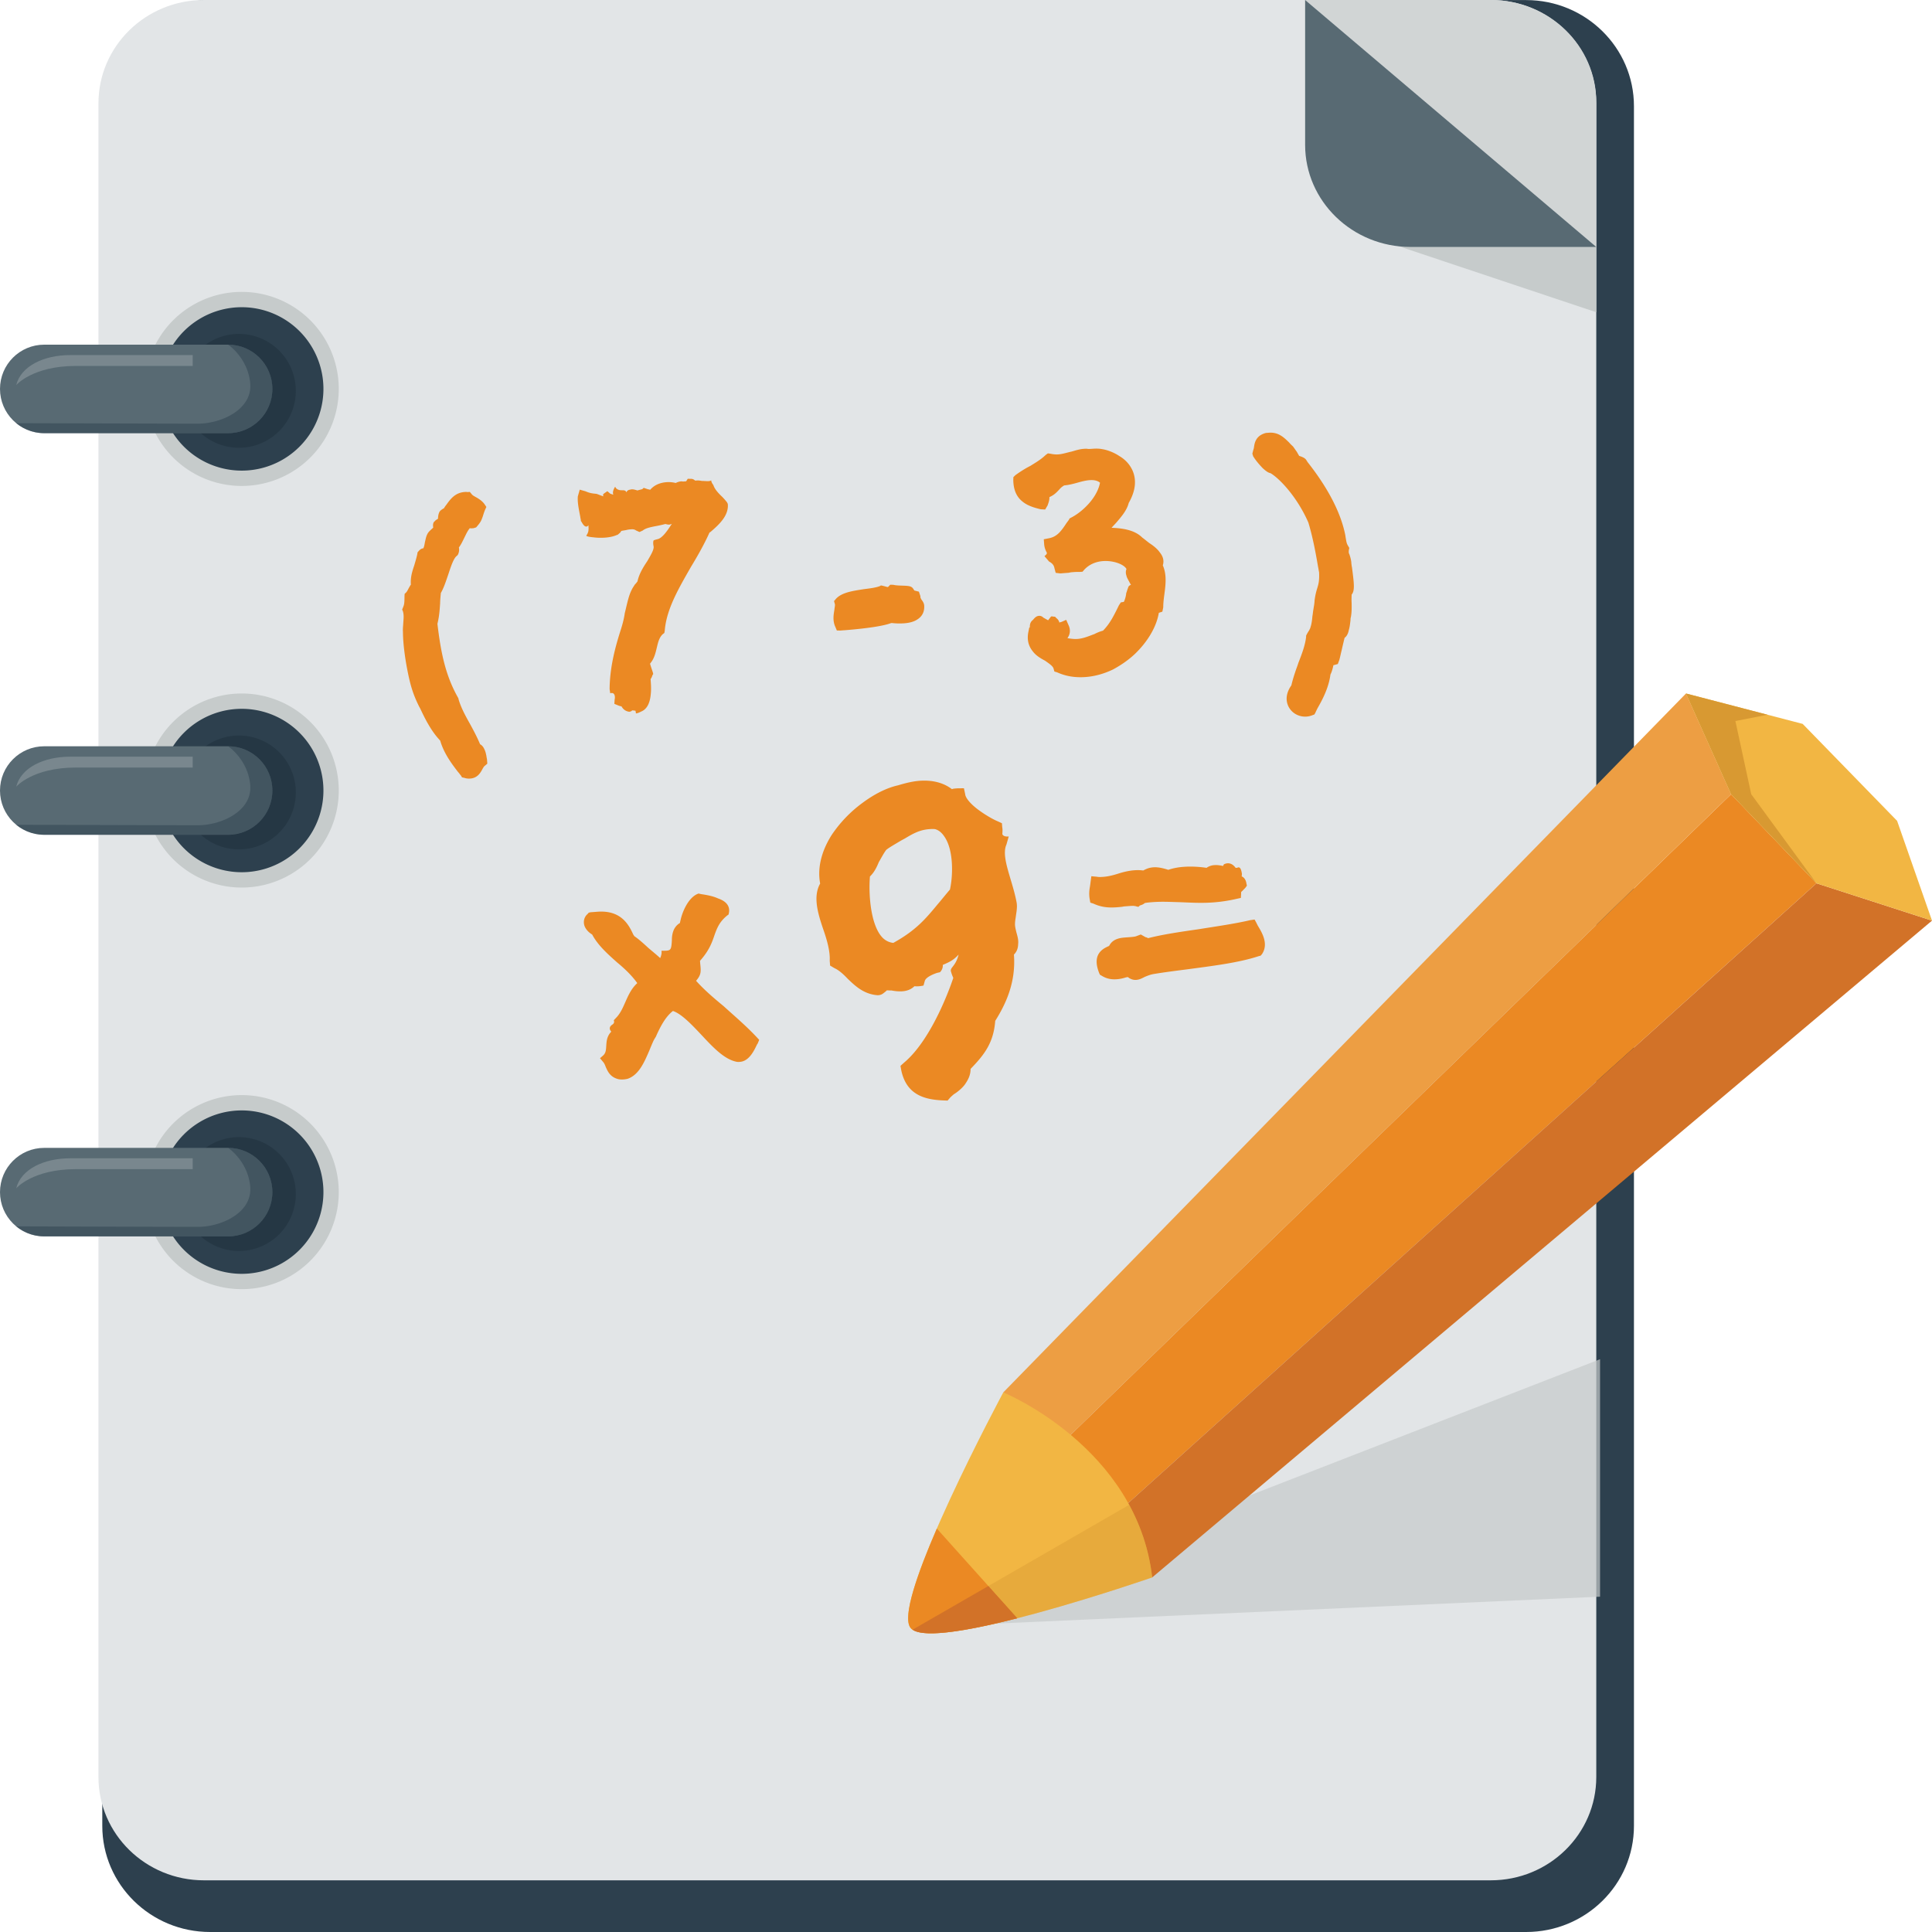 <?xml version="1.0" standalone="no"?><!DOCTYPE svg PUBLIC "-//W3C//DTD SVG 1.1//EN" "http://www.w3.org/Graphics/SVG/1.1/DTD/svg11.dtd"><svg class="icon" width="32px" height="32.00px" viewBox="0 0 1024 1024" version="1.1" xmlns="http://www.w3.org/2000/svg"><path d="M866.028 967.736c0 31.078-25.594 56.264-57.168 56.264H111.384c-31.578 0-57.17-25.188-57.17-56.264V56.298c0-31.074 25.592-56.26 57.17-56.26H808.86c31.574 0 57.168 25.188 57.168 56.26v911.438z" fill="#2D404E" /><path d="M846.062 941.85c0 30.244-25.03 54.756-55.904 54.756H108.088c-30.876 0-55.904-24.514-55.904-54.756V54.76C52.184 24.516 77.214 0.002 108.088 0.002h682.07c30.876 0 55.904 24.516 55.904 54.758v887.09z" fill="#E2E5E7" /><path d="M482.416 862.544l365.646-142.132v125.862z" fill="#C6CBCB" opacity=".7" /><path d="M128.12 206.134m-51.428 0a51.428 51.428 0 1 0 102.856 0 51.428 51.428 0 1 0-102.856 0Z" fill="#C6CBCB" /><path d="M128.12 206.134m-43.306 0a43.306 43.306 0 1 0 86.612 0 43.306 43.306 0 1 0-86.612 0Z" fill="#2D404E" /><path d="M126.624 207.158m-30.17 0a30.17 30.17 0 1 0 60.34 0 30.17 30.17 0 1 0-60.34 0Z" fill="#253744" /><path d="M144.36 206.134c0 12.958-10.502 23.458-23.458 23.458H23.458C10.502 229.592 0 219.092 0 206.134c0-12.958 10.504-23.458 23.458-23.458h97.444c12.956 0.002 23.458 10.502 23.458 23.458z" fill="#586A73" /><path d="M8.594 224.282a23.376 23.376 0 0 0 14.866 5.31h97.444c12.956 0 23.458-10.5 23.458-23.458 0-12.958-10.502-23.458-23.458-23.458 0 0 10.224 6.736 11.688 20.074 1.55 14.162-15.144 21.798-27.744 21.798-12.604 0.002-96.254-0.266-96.254-0.266z" fill="#2D404E" opacity=".5" /><path d="M102.14 188.202H37.18c-13.874 0-26.042 5.752-28.584 15.902 0 0 8.622-10.15 31.628-10.15H102.14v-5.752z" fill="#C6CBCB" opacity=".3" /><path d="M128.12 418.994m-51.428 0a51.428 51.428 0 1 0 102.856 0 51.428 51.428 0 1 0-102.856 0Z" fill="#C6CBCB" /><path d="M128.12 418.994m-43.306 0a43.306 43.306 0 1 0 86.612 0 43.306 43.306 0 1 0-86.612 0Z" fill="#2D404E" /><path d="M126.624 420.016m-30.17 0a30.17 30.17 0 1 0 60.34 0 30.17 30.17 0 1 0-60.34 0Z" fill="#253744" /><path d="M144.36 418.994c0 12.958-10.502 23.456-23.458 23.456H23.458C10.502 442.45 0 431.952 0 418.994s10.504-23.458 23.458-23.458h97.444c12.956 0 23.458 10.498 23.458 23.458z" fill="#586A73" /><path d="M8.594 437.138a23.366 23.366 0 0 0 14.866 5.31h97.444c12.956 0 23.458-10.498 23.458-23.456s-10.502-23.458-23.458-23.458c0 0 10.224 6.734 11.688 20.072 1.55 14.164-15.144 21.798-27.744 21.798-12.604 0.004-96.254-0.266-96.254-0.266z" fill="#2D404E" opacity=".5" /><path d="M102.14 401.06H37.18c-13.874 0-26.042 5.752-28.584 15.902 0 0 8.622-10.15 31.628-10.15H102.14v-5.752z" fill="#C6CBCB" opacity=".3" /><path d="M128.12 631.852m-51.428 0a51.428 51.428 0 1 0 102.856 0 51.428 51.428 0 1 0-102.856 0Z" fill="#C6CBCB" /><path d="M128.12 631.852m-43.306 0a43.306 43.306 0 1 0 86.612 0 43.306 43.306 0 1 0-86.612 0Z" fill="#2D404E" /><path d="M126.624 632.874m-30.17 0a30.17 30.17 0 1 0 60.34 0 30.17 30.17 0 1 0-60.34 0Z" fill="#253744" /><path d="M144.36 631.852c0 12.958-10.502 23.456-23.458 23.456H23.458C10.502 655.308 0 644.81 0 631.852s10.504-23.458 23.458-23.458h97.444c12.956 0 23.458 10.5 23.458 23.458z" fill="#586A73" /><path d="M8.594 649.998a23.374 23.374 0 0 0 14.866 5.308h97.444c12.956 0 23.458-10.498 23.458-23.456s-10.502-23.458-23.458-23.458c0 0 10.224 6.734 11.688 20.072 1.55 14.164-15.144 21.8-27.744 21.8-12.604 0.004-96.254-0.266-96.254-0.266z" fill="#2D404E" opacity=".5" /><path d="M102.14 613.92H37.18c-13.874 0-26.042 5.752-28.584 15.9 0 0 8.622-10.148 31.628-10.148H102.14v-5.752z" fill="#C6CBCB" opacity=".3" /><path d="M917.52 420.944L565.306 762.594l30.944 35.63 366.528-330.05z" fill="#EB8923" /><path d="M565.306 762.594l-33.54-24.6 361.84-370.428 23.914 53.378z" fill="#ED9E43" /><path d="M596.25 798.224l14.448 37.83L1024 487.956l-61.222-19.782z" fill="#D27228" /><path d="M893.606 367.566l23.914 53.378 45.258 47.23L1024 487.956l-18.496-52.886-50.05-51.39zM531.766 737.994s70.968 28.998 78.932 98.06c0 0-118.572 41.134-128.282 26.49-9.71-14.642 49.35-124.55 49.35-124.55z" fill="#F2B643" /><path d="M482.416 862.544c4.278 6.452 29.678 2.078 56.764-4.836l-42.636-47.528c-10.43 24.062-18.134 46.324-14.128 52.364z" fill="#EB8923" /><path d="M846.062 54.136c0-29.898-25.03-54.134-55.904-54.134h-98.416l154.318 130.886V54.136h0.002z" fill="#D1D5D5" /><path d="M246.024 412.258l-1.14-0.234-0.548-0.918c-0.53-0.602-0.892-1.214-1.592-1.962-3.024-3.942-7.464-9.698-9.428-16.604-4.702-4.932-7.904-11.262-10.582-16.99a31.636 31.636 0 0 1-1.124-2.16c-2.666-5.568-4.128-10.106-5.712-18.322-1.034-5.21-2.296-13.454-2.326-20.182-0.12-1.592 0.09-3.05 0.154-4.338 0.138-2.416 0.468-4.364-0.176-6.558l-0.39-0.934 0.404-0.992c0.678-1.652 0.8-2.144 0.83-5.992l0.062-1.29 0.898-0.87c0.44-0.512 0.86-1.348 1.278-2.178 0.432-0.676 0.702-1.338 1.142-1.85-0.3-3.986 0.744-7.112 1.792-10.236 0.506-1.798 1.156-3.774 1.626-6.052l0.1-0.808 0.588-0.688c0.736-0.856 1.498-1.394 2.456-1.466 0.43-0.674 0.652-1.97 0.876-3.27 0.372-1.472 0.582-2.928 1.28-4.266 0.554-1.164 1.46-1.876 2.358-2.744 0.148-0.172 0.456-0.356 0.75-0.7-0.06-0.794-0.304-1.9 0.408-3.076l0.158-0.01c0.578-0.846 1.352-1.226 1.966-1.592 0.074-1.126 0.138-2.416 0.836-3.748 0.43-0.678 1.042-1.042 1.804-1.58 0.162-0.012 0.306-0.186 0.464-0.196 0.432-0.672 0.862-1.35 1.302-1.862 2.176-3.05 4.642-6.446 9.744-6.83 0.478-0.036 0.958-0.07 1.446 0.052l1.278-0.096 0.88 1.054c0.536 0.764 1.372 1.18 2.376 1.742 1.504 0.852 3.356 1.992 4.616 3.818l0.906 1.378-0.69 1.49c-0.81 1.988-1.046 3.126-1.316 3.792-0.666 1.81-0.922 2.632-2.838 4.86l-0.59 0.686-0.786 0.222c-0.306 0.182-0.624 0.206-1.104 0.242-0.476 0.038-0.956 0.072-1.448-0.052-1.176 1.372-2.002 3.2-2.974 5.198-0.834 1.666-1.656 3.488-2.824 5.022 0.242 1.1 0.168 2.232-0.374 3.552l-0.284 0.502-0.6 0.528c-1.658 1.408-3.084 5.844-4.39 9.792-1.182 3.454-2.35 7.07-3.912 9.75-0.176 1.936-0.36 3.714-0.386 5.482-0.226 3.38-0.442 6.922-1.424 10.846 1.804 15.41 4.326 27.56 10.976 39.244l0.198 0.464 0.026 0.318c1.292 4.392 3.53 8.546 6.124 13.162 1.858 3.384 3.728 6.932 5.292 10.658 0.832 0.418 1.704 1.316 2.29 2.712 0.56 1.08 0.82 2.344 1.074 3.606 0.048 0.638 0.256 1.264 0.302 1.902l0.156 2.072-1.658 1.406a14.02 14.02 0 0 0-0.858 1.348c-0.984 1.836-2.52 4.838-6.506 5.138a7.986 7.986 0 0 1-3.236-0.392zM334.256 377.06l-0.624 0.206-0.65-0.11c-1.63-0.356-2.828-1.388-3.576-2.776a7.062 7.062 0 0 1-1.468-0.372l-2.316-0.946 0.148-2.258c0.248-0.978 0.164-2.094-0.204-2.708-0.574-1.236-2.13-0.638-2.13-0.638l-0.33-2.22c0.104-11.388 2.838-21.856 5.954-31.548 0.776-2.46 1.662-5.574 2.072-8.65 1.23-4.9 2.022-9.29 3.706-12.46 0.272-0.66 0.85-1.506 1.708-2.854 0.456-0.356 1.032-1.202 1.328-1.544 0.824-3.906 2.962-7.438 5.126-10.644 1.844-3.186 3.844-6.38 3.394-8.112 0 0-0.476-2.046 0.086-3.05 1.094-0.402 2.198-0.648 2.198-0.648 2.514-0.67 5.252-4.726 7.404-8.096-0.468 0.198-0.934 0.392-1.412 0.43-0.318 0.026-1.124-0.076-1.948-0.332-1.886 0.462-3.936 0.938-5.678 1.228-2.528 0.514-4.892 1.01-6.402 2.248l-1.706 0.772-1.826-0.826c-0.844-0.576-1.494-0.69-2.77-0.592-0.634 0.048-1.276 0.096-2.218 0.328s-1.9 0.304-2.846 0.536c-0.27 0.662-0.872 1.19-1.78 1.896l-0.148 0.172-0.318 0.026c-1.704 0.772-3.752 1.246-6.302 1.438-2.388 0.18-4.802 0.042-6.262-0.166 0 0-3.224-0.238-3.752-0.842 1.45-2.034 1.182-3.456 1.182-3.456-0.014-0.158 0.146-0.168 0.146-0.168-0.172-0.148-0.12-1.598-0.142-1.914-0.59 0.684-1.792 1.738-3.664-1.808l-0.354-0.456-0.04-0.474c-0.046-0.64-0.242-1.106-0.29-1.746-0.804-4.266-1.536-7.574-1.298-10.798l1.01-3.602 3.112 0.886c2.486 1.094 3.936 1.144 5.712 1.328 0.98 0.25 2.648 1.084 3.788 1.316-0.548-0.92-0.084-1.112 0.208-1.456l1.828-1.262 1.544 1.328c0.488 0.122 0.99 0.406 1.64 0.514 0 0-0.904-1.372 0.962-4.238 0.61 1.716 2.708 1.878 2.708 1.878l1.446 0.052c0.478-0.038 1.446 0.05 1.852 1.142 0.086-0.968 1.336-1.386 1.336-1.386 0.478-0.038 0.944-0.228 1.264-0.252 1.276-0.096 2.108 0.322 2.758 0.432 0.172 0.148 0.33 0.132 0.33 0.132l0.158-0.01 2.514-0.672 0.75-0.698 2.302 0.788c0.162-0.01 0.65 0.112 1.142 0.238 2.062-2.4 5.006-3.748 8.67-4.024a15.006 15.006 0 0 1 4.842 0.434c0.776-0.378 1.706-0.768 2.98-0.866 0.318-0.024 0.652 0.11 0.968 0.088 0.32-0.028 0.636-0.046 0.958-0.074 0.316-0.024 0.478-0.038 0.636-0.046l0.86-1.348 1.446 0.052c1.12-0.086 1.79 0.344 2.476 0.936 0.318-0.028 0.636-0.05 0.958-0.074 1.118-0.084 1.936 0.174 2.906 0.262 0.636-0.048 1.124 0.076 1.446 0.05l0.158-0.012s2.268 0.308 3.018-0.388c0.098 1.278 1.148 2.476 1.148 2.476 0.644 2.198 2.742 4.442 4.636 6.222 1.042 1.044 1.922 2.1 2.632 3.008l0.378 0.772 0.058 0.796c0.118 5.764-4.832 10.304-8.894 13.816-0.292 0.344-0.614 0.37-0.908 0.71-2.74 6.138-6.28 12.336-9.844 18.214-6.514 11.392-12.902 22.292-13.81 33.586l-0.222 1.294-0.91 0.712c-1.792 1.734-2.406 4.188-3.01 6.798-0.74 2.94-1.308 6.03-3.666 8.772 0.438 1.568 1.048 3.288 1.464 4.538l0.232 0.944-0.432 0.678c-0.258 0.818-0.528 1.48-0.968 1.996 0.18 2.39 0.394 5.258 0.11 7.844-0.422 5.002-2.106 8.176-5.064 9.362 0 0-1.692 0.928-2.806 1.012a9.132 9.132 0 0 0-0.268-1.424l-1.618-0.198c-0.466 0.202-0.444 0.52-0.922 0.556zM445.482 334.198l-1.93-0.016-0.782-1.868c-1.528-3.25-0.968-6.496-0.526-9.098 0.076-1.126 0.458-2.438 0.248-3.064l-0.438-1.566 1.03-1.2c3.108-3.444 9.14-4.218 14.842-5.128 3.336-0.412 6.352-0.802 8.376-1.596l0.612-0.372 0.648 0.114c0.492 0.124 0.984 0.246 1.472 0.372 0.49 0.124 1.15 0.392 1.628 0.356l1.19-1.208 1.608 0.038c1.468 0.37 3.396 0.384 4.844 0.438 2.892 0.102 4.336 0.154 5.378 1.196l0.356 0.456 0.184 0.306c0.182 0.306 0.354 0.456 0.368 0.614l2.45 0.618 0.83 2.502c-0.124 0.486 0.06 0.794 0.44 1.57 0.536 0.76 1.422 1.812 1.532 3.25 0.238 3.186-1.006 5.842-3.766 7.496-1.678 1.088-3.876 1.734-6.904 1.96a34.544 34.544 0 0 1-6.424-0.152 17.654 17.654 0 0 1-0.476 0.038c-5.608 2.186-20.256 3.452-24.72 3.792-0.64 0.04-1.434 0.1-2.07 0.152zM560.16 356.304l-1.31-0.38-0.44-1.568c-0.428-1.412-2.446-2.704-4.48-4.15-2.34-1.266-4.85-2.682-6.636-5.108-2.3-2.876-3.044-6.344-2.214-10.254l0.464-2.278 0.32-0.024-0.038-0.482c0.052-1.446 0.444-2.596 1.658-3.488 0.738-0.858 1.612-2.046 3.206-2.168 0.478-0.038 1.446 0.052 2.314 0.948l2.51 1.416 1.46-1.876c0.148-0.168 0.306-0.182 0.63-0.206 0.156-0.012 0.484 0.122 0.646 0.11l0.97 0.088 0.696 0.748c1.014 0.724 1.408 1.654 1.626 2.444-0.01-0.16 0.452-0.356 0.934-0.392l2.638-1.162 1.156 2.636c1.516 3.094 0.586 5.568-0.436 6.93l0.014 0.158c1.946 0.33 3.562 0.532 5.318 0.398 3.188-0.24 6.128-1.586 8.94-2.598a22.324 22.324 0 0 1 4.512-1.786c3.722-3.804 5.664-7.798 8.442-13.458l1.006-1.522 1.584-0.28c0.566-1 1.196-3.294 1.258-4.582 0.404-0.992 0.64-2.132 1.054-2.962l-0.012-0.162c0.274-0.664 0.724-1.018 1.5-1.392a7.294 7.294 0 0 1-0.918-1.54c-0.562-1.076-1.286-2.146-1.542-3.406a4.856 4.856 0 0 1 0.066-3.372c-1.306-2.468-6.92-4.608-12.5-4.188-4.142 0.314-7.54 2.016-9.912 4.6l-0.88 1.026-1.436 0.112a31.09 31.09 0 0 0-3.676 0.118c-0.636 0.046-1.436 0.106-2.062 0.316-0.954 0.068-1.91 0.142-3.504 0.266l-1.118 0.084-2.426-0.3-0.674-2.512c-0.268-1.422-0.988-2.49-2.826-3.472l-2.46-2.862s0.91-0.71 1.192-1.212c0.274-0.66-0.242-1.102-0.254-1.262a10.322 10.322 0 0 1-1.088-3.766l-0.204-2.708 2.686-0.524c4.426-0.814 6.6-3.866 9.472-8.248 0.446-0.516 0.726-1.02 1.168-1.534l0.27-0.66 0.614-0.368c3.868-1.896 7.782-5.236 10.57-8.652 2.788-3.42 4.448-6.91 5.016-9.996-1.032-0.886-2.686-1.562-5.554-1.346-2.23 0.168-4.586 0.826-6.942 1.488-2.354 0.654-4.558 1.14-6.472 1.29-1.226 0.734-1.828 1.258-2.71 2.29-1.338 1.382-2.516 2.754-5.156 3.916 0.124 1.594-0.554 3.248-0.948 4.4l-1.28 2.178-2.414-0.136c-2.942-0.74-6.864-1.724-9.778-4.23-3.246-2.64-4.662-6.54-4.706-11.348l0.05-1.446 1.046-1.042c2.732-1.966 5.334-3.608 7.96-4.928 2.904-1.824 5.52-3.304 8.06-5.74l1.214-0.894 1.46 0.212c1.136 0.234 2.598 0.444 4.032 0.338 2.392-0.184 4.734-1 7.102-1.502 2.192-0.644 4.228-1.28 6.3-1.436 0.796-0.06 1.594-0.12 2.086 0.004 0.646 0.11 1.922 0.012 2.878-0.058 1.75-0.132 3.52-0.106 5.148 0.254 2.11 0.318 5.722 1.49 8.93 3.652 3.36 1.988 5.648 4.704 7.004 7.802 2.152 5.128 1.458 10.792-2.082 16.992-0.988 3.922-3.786 7.178-6.586 10.436-0.738 0.856-1.632 1.722-2.516 2.754 5.464 0.226 12.098 1.01 16.258 5.182 1.02 0.726 2.218 1.758 3.746 2.922 2.024 1.292 4.238 3.044 5.5 4.876 2.118 2.564 2.296 4.958 1.648 6.93 2.124 4.806 1.552 9.978 0.834 15.324-0.31 2.266-0.606 4.694-0.6 6.938l-0.464 2.28-1.876 0.624c-1.21 7.306-5.76 15.02-12.326 21.45-3.584 3.478-7.852 6.364-12.014 8.6-4.794 2.288-9.664 3.618-14.446 3.976-5.41 0.406-10.432-0.34-15.25-2.54zM683.066 374.75c-1.87-3.546-1.374-7.592 1.38-11.484 0.726-3.102 1.636-5.892 2.426-8.198 0.39-1.152 0.93-2.474 1.312-3.786l0.138-0.334c1.744-4.458 3.478-9.076 3.95-13.444l-0.034-0.474 0.136-0.334c0.55-1.162 1.13-2.008 1.558-2.68 0.27-0.662 0.566-1.004 0.674-1.654 0.532-1.484 0.842-3.748 1.006-5.848 0.234-1.138 0.294-2.426 0.532-3.566 0.21-1.458 0.564-3.09 0.608-4.694 0.406-3.074 0.914-4.88 1.428-6.522 0.64-2.13 1.16-3.772 0.968-8.406-0.232-0.946-0.304-1.902-0.534-2.844-1.146-6.65-2.568-14.876-5.142-23.498-5.82-13.344-15.062-23.224-20.094-26.21-0.81-0.102-1.97-0.654-4.212-2.728-1.226-1.348-3.134-3.29-4.956-6.196l-0.43-1.412 0.368-1.468c0.124-0.492 0.394-1.152 0.498-1.962 0.306-2.268 0.974-6.164 6.32-7.534l0.162-0.01 1.434-0.11c5.1-0.382 8.048 2.6 10.648 5.128 0.524 0.6 1.222 1.35 1.906 1.938 0.342 0.296 0.71 0.908 2.328 3.194 0.376 0.772 0.914 1.534 1.114 1.998 0.326 0.136 0.818 0.26 1.148 0.396 0.992 0.402 1.984 0.808 2.71 1.876 0.008 0.158 0.352 0.456 0.546 0.92 10.988 13.916 17.748 27.03 20.088 38.876l0.014 0.158c0.592 3.642 0.628 4.12 1.548 5.652l0.548 0.922-0.234 1.138c-0.2 1.62 0.144 1.914 0.338 2.38 0.22 0.782 0.614 1.716 0.928 3.776 0.058 0.796 0.142 1.912 0.388 3.018 1.142 8.726 1.578 12.382-0.19 14.438l0.012 0.16c-0.05 1.448-0.102 2.894-0.008 4.17 0.046 2.72 0.066 5.124-0.39 7.564-0.134 0.328-0.234 1.136-0.2 1.618-0.198 1.618-0.372 3.552-0.886 5.198-0.336 1.948-1.184 3.452-2.246 4.176-0.498 1.96-1.102 4.57-1.582 6.694-0.494 1.958-0.838 3.748-1.22 5.058l-0.798 2.146-2.358 0.656c0.014 0.158-0.124 0.49-0.108 0.65-0.372 1.468-0.742 2.942-1.442 4.276-0.902 7.122-4.42 13.64-6.828 17.826-0.42 0.836-0.836 1.668-1.108 2.33l-0.564 1.006-1.094 0.402a10.058 10.058 0 0 1-2.992 0.706c-3.978 0.306-7.656-1.66-9.512-5.048zM321.094 565.612c-0.402-1.09-0.794-2.02-1.32-2.624l-1.762-2.11 1.802-1.58c1.338-1.38 1.388-2.834 1.53-5.244 0.16-2.1 0.274-4.832 2.656-7.254-1.75-1.952-0.242-3.188 0.52-3.726 1.534-0.918 0.79-2.304 0.79-2.304l1.778-1.898c1.772-2.054 2.876-4.382 4.106-7.2 1.512-3.32 3.124-7.45 6.574-10.596-2.694-3.806-6.5-7.526-10.602-10.9-4.984-4.436-10.308-9.162-13.306-14.866-2.178-1.276-3.77-3.24-4.234-5.128-0.486-2.208 0.152-4.34 1.81-5.746l0.59-0.688 0.944-0.232 3.666-0.276c12.432-0.94 16.542 6.768 18.838 11.72 0.198 0.464 0.55 0.92 0.736 1.226 2.534 1.73 4.946 3.956 7.358 6.174 2.056 1.772 4.272 3.526 6.342 5.452 1.094-2.484 0.668-3.896 0.668-3.896l2.402-0.018c2.548-0.194 2.832-0.696 3.122-5.368 0.004-2.084 0.204-3.704 1.014-5.688 0.552-1.162 1.56-2.684 3.252-3.614 0.114-0.644 0.234-1.136 0.36-1.628 0.95-4.398 3.95-11.36 8.588-13.63l0.932-0.39 0.98 0.246c0.156-0.012 0.49 0.122 0.648 0.11 2.758 0.434 6.006 0.99 8.664 2.232 5.762 1.97 6.172 5.306 5.852 7.412l-0.236 1.14-0.76 0.538c-4.074 3.354-5.282 6.488-6.61 10.116-1.442 4.278-2.89 8.394-7.766 13.892l0.118 1.592c0.484 4.292 0.45 5.896-2.204 8.988 4.894 5.396 9.856 9.512 14.64 13.474 5.68 5.184 11.5 10.032 17.422 16.32l1.396 1.496-0.81 1.982c-0.146 0.174-0.294 0.344-0.432 0.676-1.388 2.828-3.994 8.638-8.936 9.012-0.638 0.048-1.118 0.084-1.766-0.03-6.508-1.27-12.434-7.554-18.71-14.294-5.228-5.536-10.454-11.07-15.062-12.646-3.94 3.026-6.738 8.364-9.066 13.672-0.428 0.672-0.858 1.344-1.276 2.178a127.404 127.404 0 0 0-2.178 5.132c-2.596 5.966-5.436 12.916-11.534 14.978 0 0-2.514 0.668-4.792 0.2-4.574-1.094-5.782-4.372-6.736-6.384zM538.712 494.17c0.606 2.158 1.192 4.1 0.916 6.318-0.046 2.208-0.792 4.038-2.224 5.46 1.124 14.902-4.406 26.346-9.914 35.142-0.876 11.74-5.91 18.074-13.064 25.452 0.01 3.086-1.124 5.592-3.116 8.39-1.61 2.108-4.098 4.056-5.79 5.066-0.826 0.722-1.656 1.45-2.058 1.92l-1.214 1.412-1.992-0.066c-9.506-0.384-19.804-2.472-22.598-16.15l-0.386-2.176 1.86-1.682c15.964-13.332 26.136-44.958 26.136-44.958s-0.792-1.708-1.112-3.002c-1.072-2.566 2.232-2.596 3.928-9.336-2.856 3.082-4.774 3.884-8.402 5.482 0 0 0.368 1.956-1.472 3.86l-1.518 0.334c-2.58 0.86-5.992 2.436-6.516 4.238l-0.694 2.478s-2.378 0.62-4.82 0.366c-1.234 1.196-3.122 2.44-6.41 2.692-1.972 0.142-4.198-0.13-5.762-0.45-0.878 0.066-1.772-0.082-2.432-0.036 0 0-0.22 0.02-0.202 0.236-0.422 0.248-0.83 0.722-1.254 0.974-0.824 0.72-1.67 1.226-2.98 1.33l-0.44 0.03c-7.316-0.55-11.826-4.836-15.87-8.718-2.156-2.268-4.528-4.51-7.042-5.64l-2.304-1.368-0.2-2.63c0.292-4.876-1.504-11.132-3.466-16.714-2.838-8.38-5.49-17.214-1.604-24.124-1.486-8.042 0.496-16.792 6.002-25.586a68.084 68.084 0 0 1 16.35-17.102c6.258-4.666 12.836-8.028 18.904-9.366 3.88-1.176 7.776-2.13 11.288-2.398 7.008-0.532 12.862 1.018 17.308 4.428 0.638-0.276 1.292-0.322 2.172-0.39l0.876-0.064 3.304-0.028 0.688 3.256c0.046 0.652 0.688 3.254 6.312 7.676 3.972 3.008 8.348 5.542 11.084 6.656l2.052 0.946 0.168 2.196c0.3 1.074 0.046 3.526 0.046 3.526 0.57 1.714 3.402 1.286 3.402 1.286l-1.22 4.282c-2.078 4.562 0.216 11.664 2.304 18.782 1.168 3.882 2.364 7.976 3.116 12.106 0.416 2.618-0.244 5.534-0.516 7.758-0.304 1.786-0.426 3.118-0.348 4.216 0.086 1.092 0.408 2.39 0.724 3.69z m-37.978-50.474c-1.496-2.312-3.148-3.73-5.172-4.24-1.114-0.136-2.208-0.052-3.082 0.014-5.042 0.38-8.636 2.416-12.434 4.684-0.844 0.51-1.906 1.028-2.754 1.536-2.528 1.512-6.122 3.546-7.572 4.762-1.404 1.866-2.55 4.156-3.924 6.466-1.112 2.726-2.45 5.474-4.71 7.628-0.82 9.54 0.384 25.54 6.398 32.136 1.684 1.86 3.738 2.804 5.96 3.08 12.062-6.646 17.116-12.758 23.376-20.286 2.23-2.594 4.24-5.168 6.672-7.996 1.65-7.4 1.97-20.652-2.758-27.784zM625.474 478.182c-4.818-0.122-9.486-0.41-14.426-0.038-1.438 0.112-3.032 0.23-4.292 0.486-0.896 0.868-2.156 1.126-2.628 1.322l-0.744 0.698-1.138-0.234c-0.172-0.146-0.332-0.134-0.492-0.124-0.82-0.256-1.936-0.174-3.372-0.064-0.636 0.048-1.594 0.124-2.708 0.206-0.944 0.228-2.058 0.314-3.334 0.412-3.346 0.25-7.824 0.43-12.808-1.916l-1.644-0.52-0.278-1.58c-0.546-3.008-0.226-5.112 0.106-7.062 0.114-0.65 0.21-1.458 0.308-2.268l0.414-3.078 2.902 0.26c1.138 0.238 2.258 0.152 3.532 0.054 2.708-0.204 5.222-0.876 7.884-1.714 2.662-0.844 5.492-1.54 8.522-1.766 1.594-0.122 3.2-0.084 4.66 0.126 1.692-0.928 3.25-1.526 5.32-1.682 2.71-0.206 5.492 0.544 7.958 1.322 2.5-0.832 5.026-1.344 8.054-1.572 4.3-0.326 8.656-0.014 12.222 0.52a7.996 7.996 0 0 1 4.056-1.43c1.596-0.12 3.052 0.09 4.682 0.45l0.42-0.832s3.362-2.178 6.222 1.772c0.822 0.258 1.412-0.426 1.912-0.142 0.982 0.248 1.324 2.624 1.324 2.624 0.22 0.786 0.108 1.436-0.004 2.086 0.994 0.402 2.196 1.44 2.532 3.818l0.246 1.1-0.726 1.02c-0.59 0.684-1.19 1.21-1.632 1.722-0.602 0.53-0.762 0.54-0.702 1.338l-0.134 2.414-2.208 0.488c-4.098 0.952-8.216 1.58-12.362 1.892-6.38 0.482-12.016 0.108-17.644-0.108z m-27.784 39.6c-0.146 0.174-0.462 0.198-0.784 0.222-1.408 0.428-2.98 0.868-4.894 1.01-2.866 0.216-5.464-0.228-7.99-1.798l-1.002-0.564-0.38-0.776c-1.572-3.888-1.816-7.076-0.72-9.562 1.376-2.99 4.172-4.164 5.878-4.934l0.144-0.168c1.958-3.836 6.258-4.16 8.652-4.344l1.27-0.096c0.48-0.036 0.8-0.056 1.278-0.094 0.636-0.048 2.708-0.208 3.322-0.572l2.186-0.808 2.508 1.414c0.492 0.124 0.982 0.246 1.326 0.542 8.02-2.05 17.534-3.41 26.888-4.758 9.344-1.508 19.178-2.888 27.21-4.78l2.378-0.344 0.928 1.694c0.196 0.468 0.56 1.082 0.76 1.546 2.554 4.134 5.708 9.828 2.258 15.056l-0.736 0.86-0.944 0.228c-10.634 3.534-24.77 5.24-38.576 7.084-6.194 0.792-12.064 1.554-17.292 2.428-1.578 0.28-3.136 0.88-4.538 1.466-1.546 0.758-2.768 1.488-4.526 1.624-1.588 0.122-3.23-0.394-4.604-1.576z" fill="#EB8923" /><path d="M928.188 420.944l-8.394-38.79 17.046-3.322-43.234-11.266 23.914 53.378 45.258 47.23z" fill="#D89932" /><path d="M718.742 122.938l127.32 42.566v-34.78z" fill="#C6CBCB" /><path d="M691.742 76.754c0 29.896 25.028 54.132 55.904 54.132h98.414L691.742 0v76.754z" fill="#586A73" /><path d="M528.846 860.232zM523.864 861.36zM514.57 863.248zM519.052 862.372zM510.318 863.996zM491.894 865.664zM483.676 863.778c0.336 0.23 0.73 0.428 1.152 0.616a6.974 6.974 0 0 1-1.126-0.628l-0.026 0.012zM489.176 865.466zM486.778 865.04zM534.038 858.996zM501.918 865.17zM534.32 858.924c35.664-8.748 76.376-22.87 76.376-22.87-1.678-14.572-6.182-27.34-12.214-38.45l-74.63 43.018 15.328 17.086c-1.626 0.414-3.248 0.824-4.86 1.216zM494.814 865.672zM498.18 865.508zM505.98 864.662z" fill="#D89932" opacity=".4" /><path d="M495.284 865.664l-0.47 0.008c0.16-0.002 0.308-0.002 0.47-0.008zM485.152 864.528c-0.112-0.042-0.218-0.09-0.324-0.134 0.106 0.044 0.214 0.092 0.324 0.134zM492.148 865.676l-0.254-0.012 0.254 0.012zM487.174 865.128c-0.13-0.03-0.27-0.056-0.396-0.088 0.126 0.032 0.266 0.06 0.396 0.088zM489.554 865.5c-0.124-0.01-0.256-0.02-0.376-0.034 0.12 0.014 0.252 0.024 0.376 0.034zM524.62 861.192l-0.756 0.168c0.25-0.058 0.502-0.112 0.756-0.168zM515 863.17c-0.144 0.026-0.29 0.048-0.43 0.078 0.142-0.03 0.286-0.052 0.43-0.078zM502.652 865.086l-0.734 0.084 0.734-0.084zM510.806 863.914zM519.762 862.23l-0.71 0.142c0.236-0.046 0.472-0.092 0.71-0.142zM534.32 858.924l-0.284 0.072 0.284-0.072zM529.558 860.066l-0.71 0.166c0.234-0.054 0.47-0.112 0.71-0.166zM498.828 865.46c-0.218 0.02-0.43 0.032-0.648 0.046 0.22-0.014 0.43-0.026 0.648-0.046zM506.684 864.56l-0.706 0.102 0.706-0.102z" fill="#EB8923" /><path d="M495.284 865.664c0.926-0.028 1.898-0.084 2.896-0.156 0.218-0.016 0.43-0.028 0.648-0.046a95.51 95.51 0 0 0 3.824-0.376 133.224 133.224 0 0 0 3.326-0.424l0.706-0.102a178.048 178.048 0 0 0 4.12-0.646c1.232-0.206 2.484-0.43 3.766-0.666 0.14-0.03 0.286-0.052 0.43-0.078 1.324-0.248 2.68-0.518 4.05-0.796l0.71-0.142a386.72 386.72 0 0 0 9.084-1.998l0.71-0.166c1.482-0.346 2.974-0.704 4.48-1.07l0.284-0.072c1.612-0.392 3.232-0.8 4.86-1.214l-15.328-17.086-40.15 23.14c0.334 0.23 0.706 0.442 1.126 0.628 0.106 0.044 0.212 0.094 0.324 0.134 0.494 0.2 1.034 0.372 1.624 0.514 0.126 0.032 0.266 0.058 0.396 0.088 0.624 0.136 1.286 0.25 2.002 0.338 0.122 0.014 0.254 0.024 0.376 0.034 0.736 0.08 1.514 0.136 2.34 0.164l0.254 0.012c0.842 0.024 1.74 0.018 2.666-0.004l0.476-0.01z" fill="#D27228" /></svg>